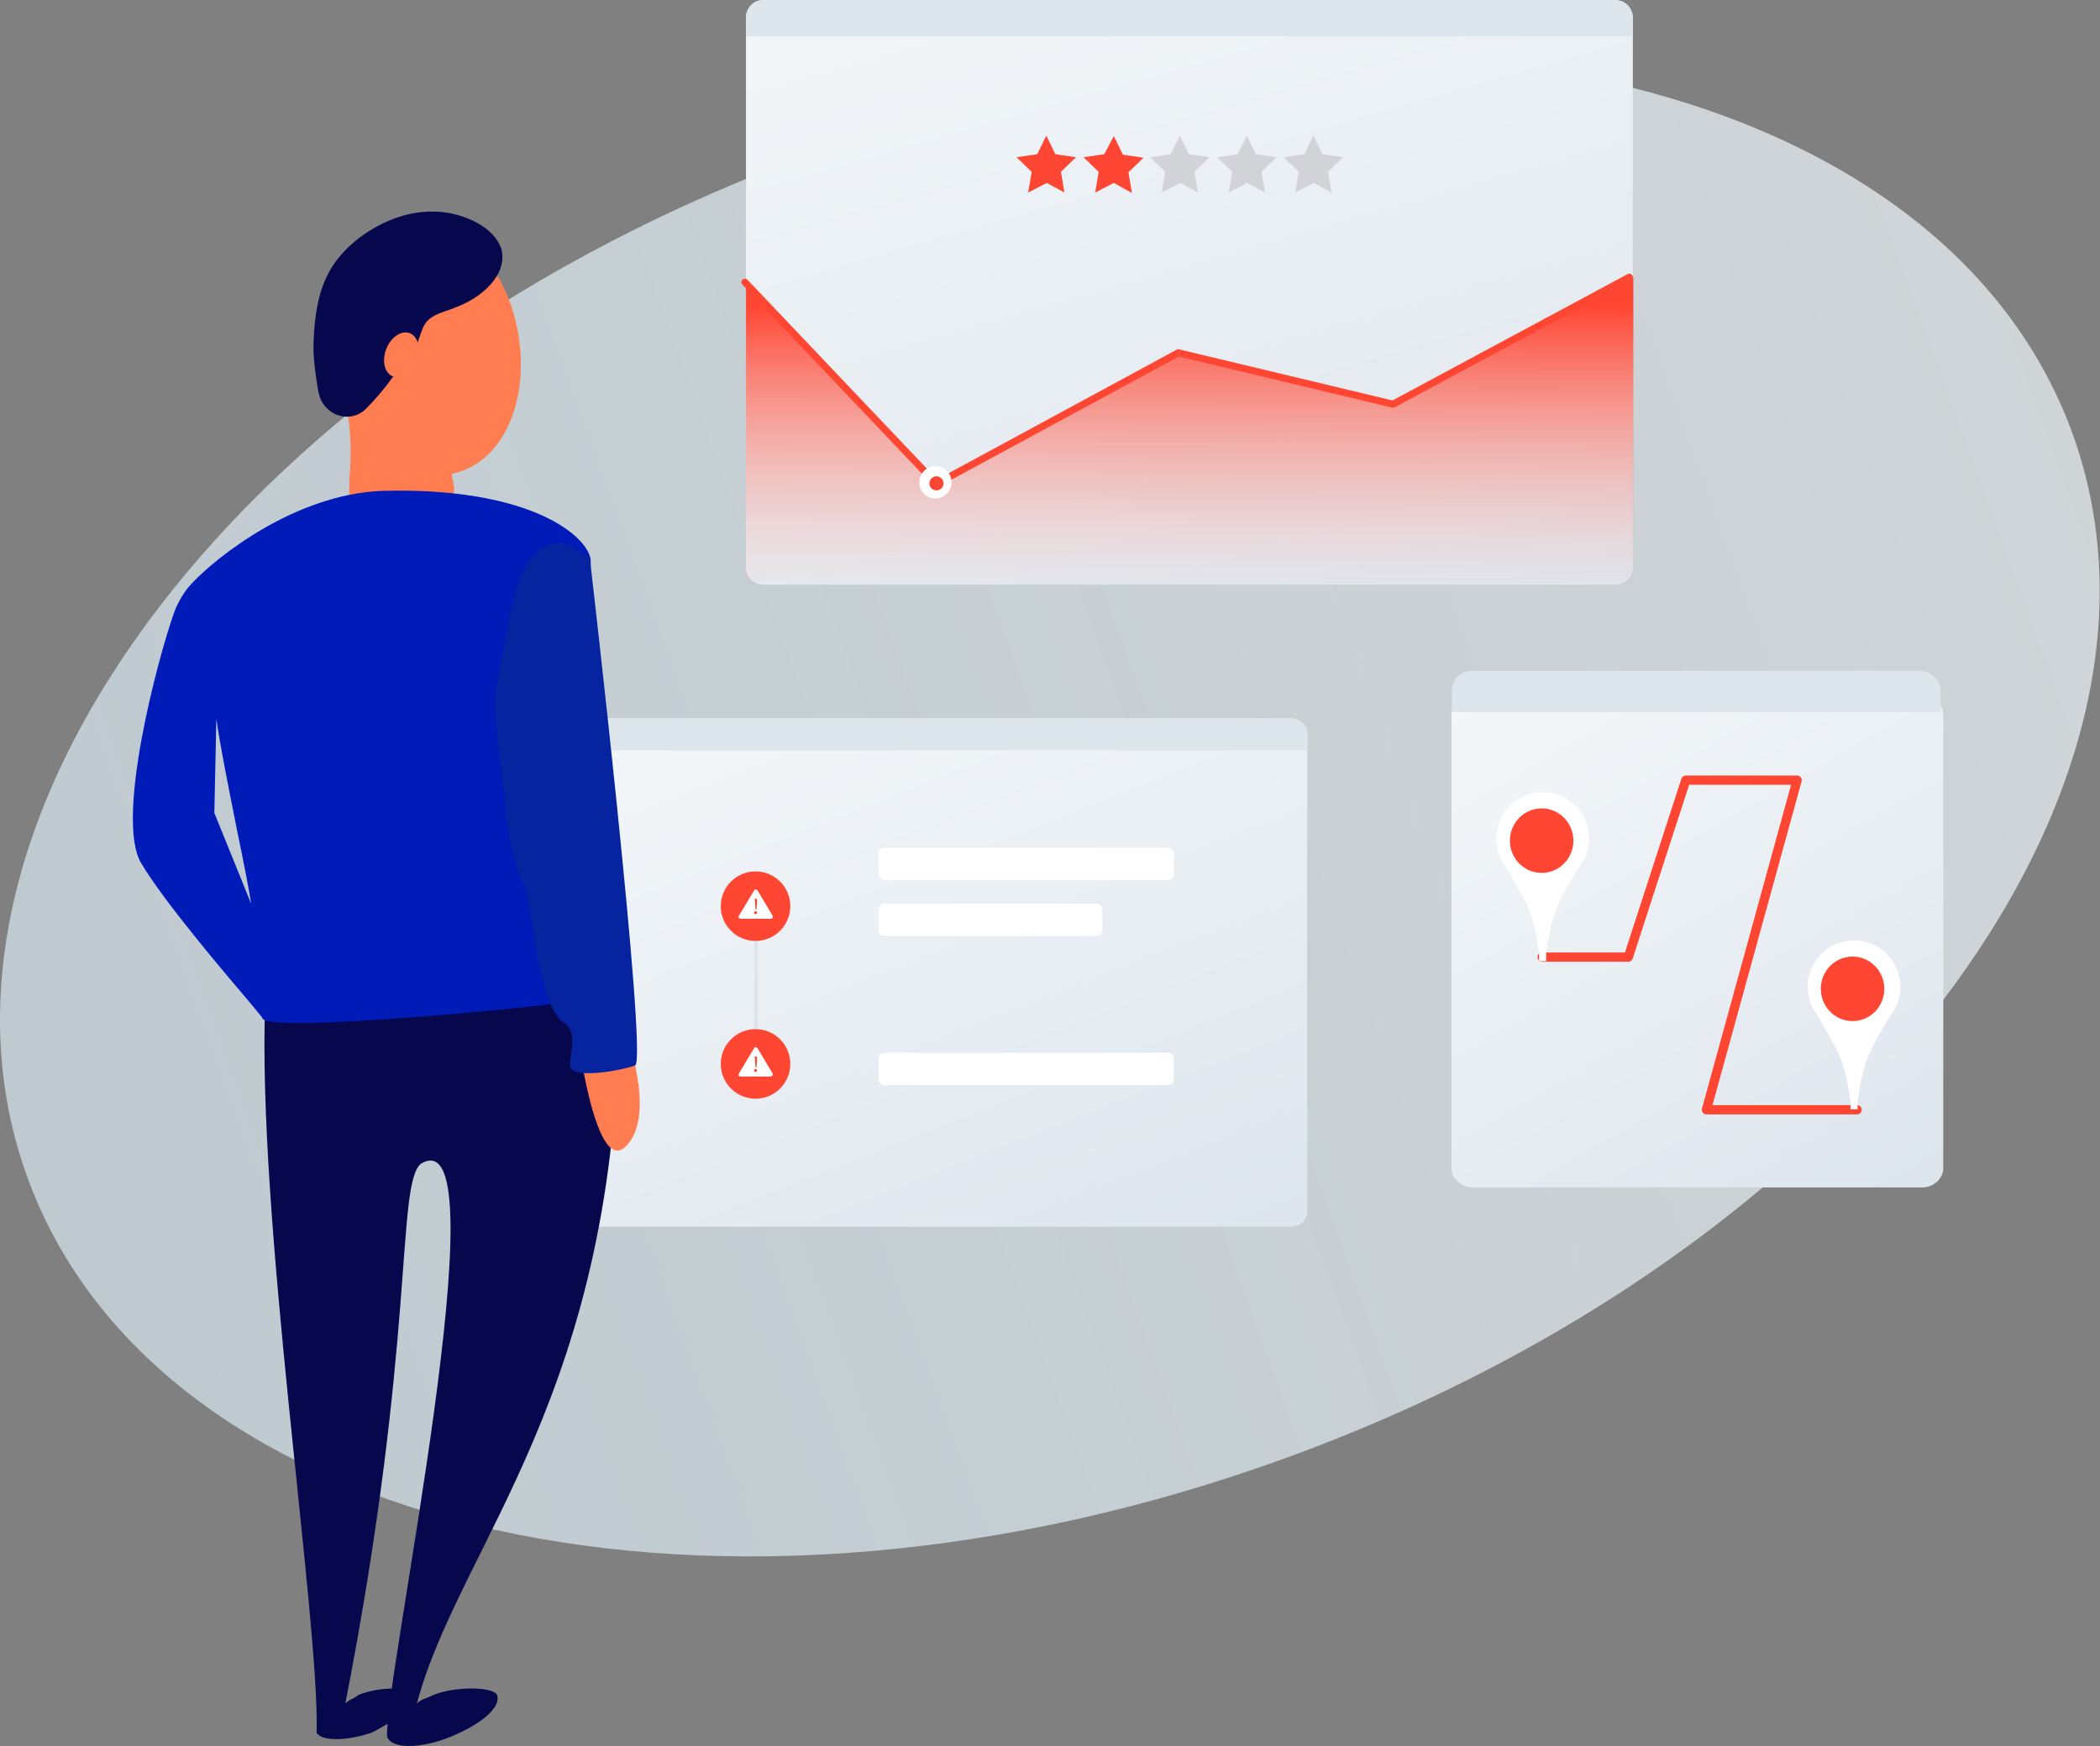 <svg viewBox="0 0 481 400" fill="none" xmlns="http://www.w3.org/2000/svg">
<rect x="0" y="0" width="481" height="400" fill="#808080" stroke="none"/>
<path d="M474.647 99.181C504.656 181.735 424.208 286.805 294.822 333.913C165.437 381.021 36.282 352.271 6.272 269.717C-23.737 187.162 56.826 82.093 186.097 35.1C315.367 -11.893 444.638 16.742 474.647 99.181Z" fill="url(#dashboard-screens-0_linear)" fill-opacity="0.7"/>
<path d="M174.786 133.935H370.076C372.154 133.935 374 132.203 374 130.009V4.041C374 1.963 372.269 0.116 370.076 0.116H174.786C172.708 0.116 170.861 1.848 170.861 4.041V130.125C170.861 132.203 172.708 133.935 174.786 133.935Z" fill="url(#dashboard-screens-1_linear)"/>
<path d="M174.67 0H370.076C372.154 0 374 1.732 374 4.157V8.313H170.861V4.157C170.861 1.732 172.593 0 174.67 0Z" fill="#DDE5ED"/>
<path fill-rule="evenodd" clip-rule="evenodd" d="M239.767 41.912L235.496 44.106L236.304 39.372L232.842 36.023L237.574 35.331L239.652 31.059L241.729 35.331L246.461 36.023L242.999 39.372L243.807 44.106L239.767 41.912Z" fill="#FF4633"/>
<path fill-rule="evenodd" clip-rule="evenodd" d="M255.118 41.912L250.847 44.106L251.655 39.372L248.192 36.024L252.925 35.331L255.118 31.174L257.195 35.446L261.927 36.139L258.465 39.487L259.273 44.221L255.118 41.912Z" fill="#FF4633"/>
<path fill-rule="evenodd" clip-rule="evenodd" d="M270.353 41.912L266.083 44.106L266.891 39.372L263.428 36.023L268.16 35.331L270.238 31.059L272.316 35.331L277.048 36.023L273.585 39.372L274.393 44.106L270.353 41.912Z" fill="#D2D3D6"/>
<path fill-rule="evenodd" clip-rule="evenodd" d="M285.704 41.912L281.433 44.106L282.241 39.372L278.779 36.023L283.511 35.331L285.589 31.059L287.666 35.331L292.398 36.023L288.936 39.372L289.744 44.106L285.704 41.912Z" fill="#D2D3D6"/>
<path fill-rule="evenodd" clip-rule="evenodd" d="M300.939 41.912L296.669 44.106L297.477 39.372L294.014 36.023L298.746 35.331L300.824 31.059L302.901 35.331L307.634 36.023L304.171 39.372L304.979 44.106L300.939 41.912Z" fill="#D2D3D6"/>
<path fill-rule="evenodd" clip-rule="evenodd" d="M170.861 65.235L213.913 110.958L269.199 80.592L318.599 93.177L374.116 63.503V133.588H170.861V65.235Z" fill="url(#dashboard-screens-2_linear)"/>
<path d="M170.63 64.658L214.49 110.842L269.892 80.823L319.06 92.6L373.192 63.503" stroke="#FF4633" stroke-width="1.617" stroke-linecap="round" stroke-linejoin="round"/>
<path d="M214.259 114.191C216.299 114.191 217.952 112.537 217.952 110.497C217.952 108.456 216.299 106.802 214.259 106.802C212.219 106.802 210.565 108.456 210.565 110.497C210.565 112.537 212.219 114.191 214.259 114.191Z" fill="white"/>
<path d="M214.49 112.344C215.382 112.344 216.106 111.62 216.106 110.727C216.106 109.835 215.382 109.111 214.49 109.111C213.597 109.111 212.874 109.835 212.874 110.727C212.874 111.62 213.597 112.344 214.49 112.344Z" fill="#FF4633"/>
<path d="M135.889 281.032H295.746C297.708 281.032 299.439 279.531 299.439 277.684V167.996C299.439 166.148 297.708 164.647 295.746 164.647H135.889C133.927 164.647 132.196 166.148 132.196 167.996V277.684C132.196 279.647 133.927 281.032 135.889 281.032Z" fill="url(#dashboard-screens-3_linear)"/>
<path d="M135.889 164.532H295.746C297.708 164.532 299.439 166.264 299.439 168.226V171.921H132.196V168.226C132.311 166.264 133.927 164.532 135.889 164.532Z" fill="#DDE5ED"/>
<path d="M202.486 194.206H267.583C268.276 194.206 268.853 194.783 268.853 195.476V200.325C268.853 201.018 268.276 201.596 267.583 201.596H202.486C201.794 201.596 201.217 201.018 201.217 200.325V195.476C201.217 194.783 201.794 194.206 202.486 194.206Z" fill="white"/>
<path d="M202.486 241.198H267.583C268.276 241.198 268.853 241.776 268.853 242.468V247.318C268.853 248.01 268.276 248.588 267.583 248.588H202.486C201.794 248.588 201.217 248.01 201.217 247.318V242.468C201.217 241.776 201.794 241.198 202.486 241.198Z" fill="white"/>
<path d="M202.486 207.022H251.194C251.886 207.022 252.463 207.599 252.463 208.292V213.141C252.463 213.834 251.886 214.411 251.194 214.411H202.486C201.794 214.411 201.217 213.834 201.217 213.141V208.292C201.217 207.599 201.794 207.022 202.486 207.022Z" fill="white"/>
<path d="M173.17 210.717V241.776" stroke="#DDE5ED" stroke-width="0.862"/>
<path fill-rule="evenodd" clip-rule="evenodd" d="M176.517 209.793L173.054 204.02C172.824 203.673 172.362 203.673 172.247 204.02L168.784 209.793C168.553 210.139 168.784 210.485 169.246 210.485H176.171C176.402 210.485 176.632 210.139 176.517 209.793ZM172.593 205.867C172.708 205.867 172.824 205.867 172.824 205.982C172.824 206.098 172.939 206.098 172.939 206.213C172.939 206.329 172.939 206.444 172.939 206.791L172.824 208.292C172.824 208.407 172.824 208.407 172.708 208.407C172.593 208.407 172.593 208.407 172.593 208.292L172.477 206.791C172.477 206.444 172.477 206.329 172.477 206.213C172.247 206.098 172.362 205.867 172.593 205.867ZM172.824 209.331C172.708 209.446 172.708 209.446 172.593 209.446C172.477 209.446 172.477 209.446 172.362 209.331C172.247 209.215 172.247 209.215 172.247 209.1C172.247 208.984 172.247 208.984 172.362 208.869C172.477 208.753 172.477 208.753 172.593 208.753C172.708 208.753 172.824 208.753 172.824 208.869C172.939 208.984 172.939 208.984 172.939 209.1C172.939 209.215 172.939 209.331 172.824 209.331Z" fill="white"/>
<path d="M173.054 215.566C177.453 215.566 181.018 212 181.018 207.6C181.018 203.2 177.453 199.633 173.054 199.633C168.656 199.633 165.09 203.2 165.09 207.6C165.09 212 168.656 215.566 173.054 215.566Z" fill="#FF4633"/>
<path fill-rule="evenodd" clip-rule="evenodd" d="M176.978 209.793L173.516 204.02C173.285 203.674 172.823 203.674 172.708 204.02L169.245 209.793C169.015 210.139 169.245 210.486 169.707 210.486H176.632C176.863 210.486 177.094 210.139 176.978 209.793ZM173.054 205.867C173.17 205.867 173.285 205.867 173.285 205.983C173.285 206.098 173.4 206.098 173.4 206.214C173.4 206.329 173.4 206.445 173.4 206.791L173.285 208.292C173.285 208.408 173.285 208.408 173.17 208.408C173.054 208.408 173.054 208.408 173.054 208.292L172.939 206.791C172.939 206.445 172.939 206.329 172.939 206.214C172.708 206.098 172.823 205.867 173.054 205.867ZM173.285 209.331C173.17 209.447 173.17 209.447 173.054 209.447C172.939 209.447 172.939 209.447 172.823 209.331C172.708 209.216 172.708 209.216 172.708 209.1C172.708 208.985 172.708 208.985 172.823 208.869C172.939 208.754 172.939 208.754 173.054 208.754C173.17 208.754 173.285 208.754 173.285 208.869C173.4 208.985 173.4 208.985 173.4 209.1C173.4 209.216 173.4 209.331 173.285 209.331Z" fill="white"/>
<path fill-rule="evenodd" clip-rule="evenodd" d="M176.517 245.932L173.054 240.159C172.824 239.813 172.362 239.813 172.247 240.159L168.784 245.932C168.553 246.279 168.784 246.625 169.246 246.625H176.171C176.402 246.51 176.632 246.163 176.517 245.932ZM172.593 242.007C172.708 242.007 172.824 242.007 172.824 242.122C172.824 242.237 172.939 242.237 172.939 242.353C172.939 242.468 172.939 242.584 172.939 242.93L172.824 244.431C172.824 244.547 172.824 244.547 172.708 244.547C172.593 244.547 172.593 244.547 172.593 244.431L172.477 242.93C172.477 242.584 172.477 242.468 172.477 242.353C172.247 242.122 172.362 242.007 172.593 242.007ZM172.824 245.47C172.708 245.586 172.708 245.586 172.593 245.586C172.477 245.586 172.477 245.586 172.362 245.47C172.247 245.355 172.247 245.355 172.247 245.239C172.247 245.124 172.247 245.124 172.362 245.009C172.477 244.893 172.477 244.893 172.593 244.893C172.708 244.893 172.824 244.893 172.824 245.009C172.939 245.124 172.939 245.124 172.939 245.239C172.939 245.355 172.939 245.355 172.824 245.47Z" fill="white"/>
<path d="M173.054 251.706C177.453 251.706 181.018 248.139 181.018 243.739C181.018 239.339 177.453 235.772 173.054 235.772C168.656 235.772 165.09 239.339 165.09 243.739C165.09 248.139 168.656 251.706 173.054 251.706Z" fill="#FF4633"/>
<path fill-rule="evenodd" clip-rule="evenodd" d="M176.978 245.933L173.516 240.16C173.285 239.813 172.823 239.813 172.708 240.16L169.245 245.933C169.015 246.279 169.245 246.626 169.707 246.626H176.632C176.863 246.51 177.094 246.164 176.978 245.933ZM173.054 242.007C173.17 242.007 173.285 242.007 173.285 242.123C173.285 242.238 173.4 242.238 173.4 242.353C173.4 242.469 173.4 242.584 173.4 242.931L173.285 244.432C173.285 244.547 173.285 244.547 173.17 244.547C173.054 244.547 173.054 244.547 173.054 244.432L172.939 242.931C172.939 242.584 172.939 242.469 172.939 242.353C172.708 242.123 172.823 242.007 173.054 242.007ZM173.285 245.471C173.17 245.586 173.17 245.586 173.054 245.586C172.939 245.586 172.939 245.586 172.823 245.471C172.708 245.355 172.708 245.355 172.708 245.24C172.708 245.125 172.708 245.125 172.823 245.009C172.939 244.894 172.939 244.894 173.054 244.894C173.17 244.894 173.285 244.894 173.285 245.009C173.4 245.125 173.4 245.125 173.4 245.24C173.4 245.355 173.4 245.355 173.285 245.471Z" fill="white"/>
<path d="M337.181 272.026H440.367C442.906 272.026 445.099 269.948 445.099 267.639V163.724C445.099 161.299 442.906 159.336 440.367 159.336H337.181C334.642 159.336 332.449 161.415 332.449 163.724V267.639C332.449 269.948 334.642 272.026 337.181 272.026Z" fill="url(#dashboard-screens-4_linear)"/>
<path d="M337.182 153.679H439.79C442.329 153.679 444.522 155.872 444.522 158.413V163.147H332.565V158.413C332.449 155.757 334.412 153.679 337.182 153.679Z" fill="#DDE5ED"/>
<path d="M353.225 219.26H372.962L386.12 178.733H411.628L390.852 254.244H425.363" stroke="#FF4633" stroke-width="2.117" stroke-linecap="round" stroke-linejoin="round"/>
<path d="M352.532 220.184V218.337C352.186 216.143 351.609 212.448 350.686 209.677C349.531 206.329 345.953 200.44 344.684 198.247C343.414 196.63 342.722 194.437 342.722 192.127C342.722 186.239 347.454 181.505 353.34 181.505C359.227 181.505 363.959 186.239 363.959 192.127C363.959 194.321 363.266 196.515 361.997 198.247C360.496 200.44 357.034 206.098 355.995 209.677C355.072 212.218 354.495 215.912 354.148 218.337V220.184H352.532Z" fill="white"/>
<path d="M353.109 199.978C357.125 199.978 360.381 196.67 360.381 192.589C360.381 188.508 357.125 185.199 353.109 185.199C349.093 185.199 345.838 188.508 345.838 192.589C345.838 196.67 349.093 199.978 353.109 199.978Z" fill="#FF4633"/>
<path d="M423.862 254.13V252.282C423.516 250.088 422.939 246.394 422.015 243.623C420.861 240.274 417.283 234.386 416.013 232.192C414.744 230.576 414.051 228.382 414.051 226.073C414.051 220.184 418.783 215.45 424.67 215.45C430.556 215.45 435.289 220.184 435.289 226.073C435.289 228.266 434.596 230.46 433.326 232.192C431.826 234.386 428.363 240.159 427.325 243.623C426.401 246.163 425.824 249.858 425.478 252.282V254.13H423.862Z" fill="white"/>
<path d="M424.324 233.924C428.34 233.924 431.595 230.615 431.595 226.534C431.595 222.453 428.34 219.145 424.324 219.145C420.308 219.145 417.052 222.453 417.052 226.534C417.052 230.615 420.308 233.924 424.324 233.924Z" fill="#FF4633"/>
<path d="M118.807 77.128C116.383 61.425 105.649 49.648 93.876 50.918C82.103 52.188 75.293 67.083 76.909 82.785C77.371 85.21 78.064 87.519 78.756 89.136C80.372 97.102 80.603 104.03 80.026 109.457L79.91 118.809L103.11 121.003L104.033 111.766L103.456 108.533C114.536 106.455 121.231 92.946 118.807 77.128Z" fill="#FF7D50"/>
<path d="M60.751 229.189H141.775C141.775 319.249 105.187 353.772 95.492 390.257C96.531 389.218 97.454 389.218 99.301 388.295C104.148 386.332 112.805 386.332 113.844 388.295C114.882 391.181 110.035 395.107 103.225 397.878C96.415 400.649 89.721 400.764 88.682 397.878C87.643 386.447 115.69 255.053 96.415 266.599C90.644 271.448 95.376 306.779 79.102 390.257C80.141 389.218 81.064 389.218 82.103 388.295C86.951 386.332 94.684 386.332 94.684 388.295C95.723 390.257 90.875 394.068 85.104 396.954C79.333 398.917 73.562 398.917 72.523 396.954C73.216 370.975 58.788 278.953 60.751 229.189Z" fill="#07074E"/>
<path d="M113.036 57.615C112.69 56.229 111.651 55.075 110.497 54.035C106.573 50.803 101.032 49.648 95.839 50.456C90.76 51.264 85.912 53.92 82.104 57.384C80.603 58.769 78.987 60.27 77.833 62.118C74.601 66.967 74.14 72.971 73.909 78.859C73.793 82.323 74.717 87.288 75.294 90.059C75.64 91.791 77.256 93.292 79.103 93.638C79.911 93.754 80.719 93.754 81.411 93.292C83.489 92.253 93.299 79.552 93.992 77.82C94.684 76.088 95.031 74.126 96.3 72.74C97.916 70.662 100.802 70.085 103.225 69.161C105.88 68.122 108.304 66.505 110.266 64.427C112.228 62.464 113.613 60.039 113.036 57.615Z" fill="#07074E"/>
<path d="M114.882 57.153C113.267 52.188 107.265 49.533 102.417 48.725C96.992 47.916 91.683 49.071 86.835 51.611C82.219 54.036 77.717 57.846 75.293 62.465C72.754 67.198 72.062 72.625 71.831 78.052C71.715 80.592 71.946 83.132 72.293 85.672C72.639 87.75 72.754 90.406 73.793 92.138C75.871 95.717 80.718 96.641 83.719 93.754C85.912 91.561 87.99 89.136 89.721 86.711C91.568 84.402 93.414 81.977 95.146 79.437C96.184 77.821 96.3 75.627 97.57 73.895C99.185 71.817 102.302 71.355 104.61 70.316C109.919 68.353 116.267 63.273 114.882 57.153C114.421 54.729 110.612 55.768 111.189 58.192C111.651 60.386 109.919 62.349 108.419 63.85C106.803 65.466 104.725 66.621 102.533 67.545C100.57 68.353 98.608 68.815 96.877 69.969C95.03 71.24 93.876 72.856 93.183 75.05C92.837 76.089 92.491 77.128 91.914 78.167C91.221 79.091 90.644 79.899 89.952 80.823C88.336 83.132 86.489 85.441 84.642 87.635C83.719 88.674 83.026 89.713 82.103 90.522C81.757 90.868 81.411 91.214 81.064 91.561C80.949 91.676 80.834 91.791 80.718 91.907C80.487 92.138 80.949 91.791 80.603 91.907C78.641 92.6 77.371 90.983 77.025 89.251C76.563 87.173 76.101 85.21 75.986 83.132C75.524 78.629 75.871 73.895 76.909 69.739C78.064 65.12 80.487 61.425 84.065 58.423C87.874 55.075 92.953 52.65 98.031 52.419C100.57 52.304 102.994 52.65 105.303 53.574C107.496 54.498 110.266 55.999 111.074 58.308C111.997 60.502 115.69 59.462 114.882 57.153Z" fill="#07074E"/>
<path d="M133.696 213.718C133.696 213.718 152.741 248.934 144.43 261.288C136.235 273.642 131.619 232.307 131.619 232.307L133.696 213.718Z" fill="#FF7D50"/>
<path fill-rule="evenodd" clip-rule="evenodd" d="M135.196 127.7C136.812 133.819 121.577 179.08 121.577 179.08C121.577 179.08 121.577 216.605 124.924 220.53C125.847 221.569 126.886 222.724 127.925 223.763C130.695 226.534 133.119 228.959 130.003 229.536C125.732 230.46 59.596 237.041 60.058 233.115C60.058 233.115 59.019 231.845 57.403 229.883C51.517 222.955 37.551 206.559 32.357 197.784C26.355 187.97 35.935 151.369 39.975 140.054C40.898 137.745 42.168 135.551 43.784 133.819C49.67 127.469 67.676 113.267 87.413 112.459C119.615 111.535 133.581 121.696 135.196 127.7ZM54.287 190.164C52.44 180.812 50.363 170.651 49.555 164.647L49.093 186.238L57.519 207.021C56.942 203.211 55.672 196.861 54.287 190.164Z" fill="#001BB8"/>
<path d="M114.19 154.602C111.882 163.377 115.806 180.696 115.806 184.853C115.806 189.01 118.115 199.055 119.615 201.826C121.231 204.481 122.847 218.452 122.847 218.452C122.847 218.452 125.386 232.077 128.964 234.155C132.542 236.349 130.58 240.736 130.58 244.085C130.58 247.433 142.468 245.239 145.469 244.085C148.47 242.93 135.081 127.7 135.081 127.7L130.003 124.582C117.076 122.389 116.499 145.943 114.19 154.602Z" fill="#0724A0"/>
<path d="M95.353 82.643C96.436 79.917 95.777 77.096 93.882 76.343C91.986 75.589 89.572 77.188 88.489 79.914C87.406 82.64 88.064 85.46 89.96 86.214C91.856 86.968 94.27 85.369 95.353 82.643Z" fill="#FF7D50"/>
<defs>
<linearGradient id="dashboard-screens-0_linear" x1="474.684" y1="99.233" x2="6.945" y2="269.405" gradientUnits="userSpaceOnUse">
<stop offset="0.011" stop-color="#F1F9FD"/>
<stop offset="1" stop-color="#E3F5FF" stop-opacity="0.9"/>
</linearGradient>
<linearGradient id="dashboard-screens-1_linear" x1="244.923" y1="-29.256" x2="299.998" y2="163.276" gradientUnits="userSpaceOnUse">
<stop offset="0.001" stop-color="#F4F7F9"/>
<stop offset="0.999" stop-color="#DDE5ED"/>
</linearGradient>
<linearGradient id="dashboard-screens-2_linear" x1="179.459" y1="70.134" x2="179.459" y2="135.877" gradientUnits="userSpaceOnUse">
<stop stop-color="#FF4633"/>
<stop offset="1" stop-color="#FFAEA6" stop-opacity="0.01"/>
<stop offset="1" stop-color="#001BB8"/>
<stop offset="1" stop-color="#07074E"/>
</linearGradient>
<linearGradient id="dashboard-screens-3_linear" x1="185.133" y1="144.68" x2="246.585" y2="301.137" gradientUnits="userSpaceOnUse">
<stop offset="0.001" stop-color="#F4F7F9"/>
<stop offset="0.999" stop-color="#DDE5ED"/>
</linearGradient>
<linearGradient id="dashboard-screens-4_linear" x1="351.255" y1="150.402" x2="426.254" y2="280.819" gradientUnits="userSpaceOnUse">
<stop offset="0.001" stop-color="#F4F7F9"/>
<stop offset="0.999" stop-color="#DDE5ED"/>
</linearGradient>
</defs>
</svg>
